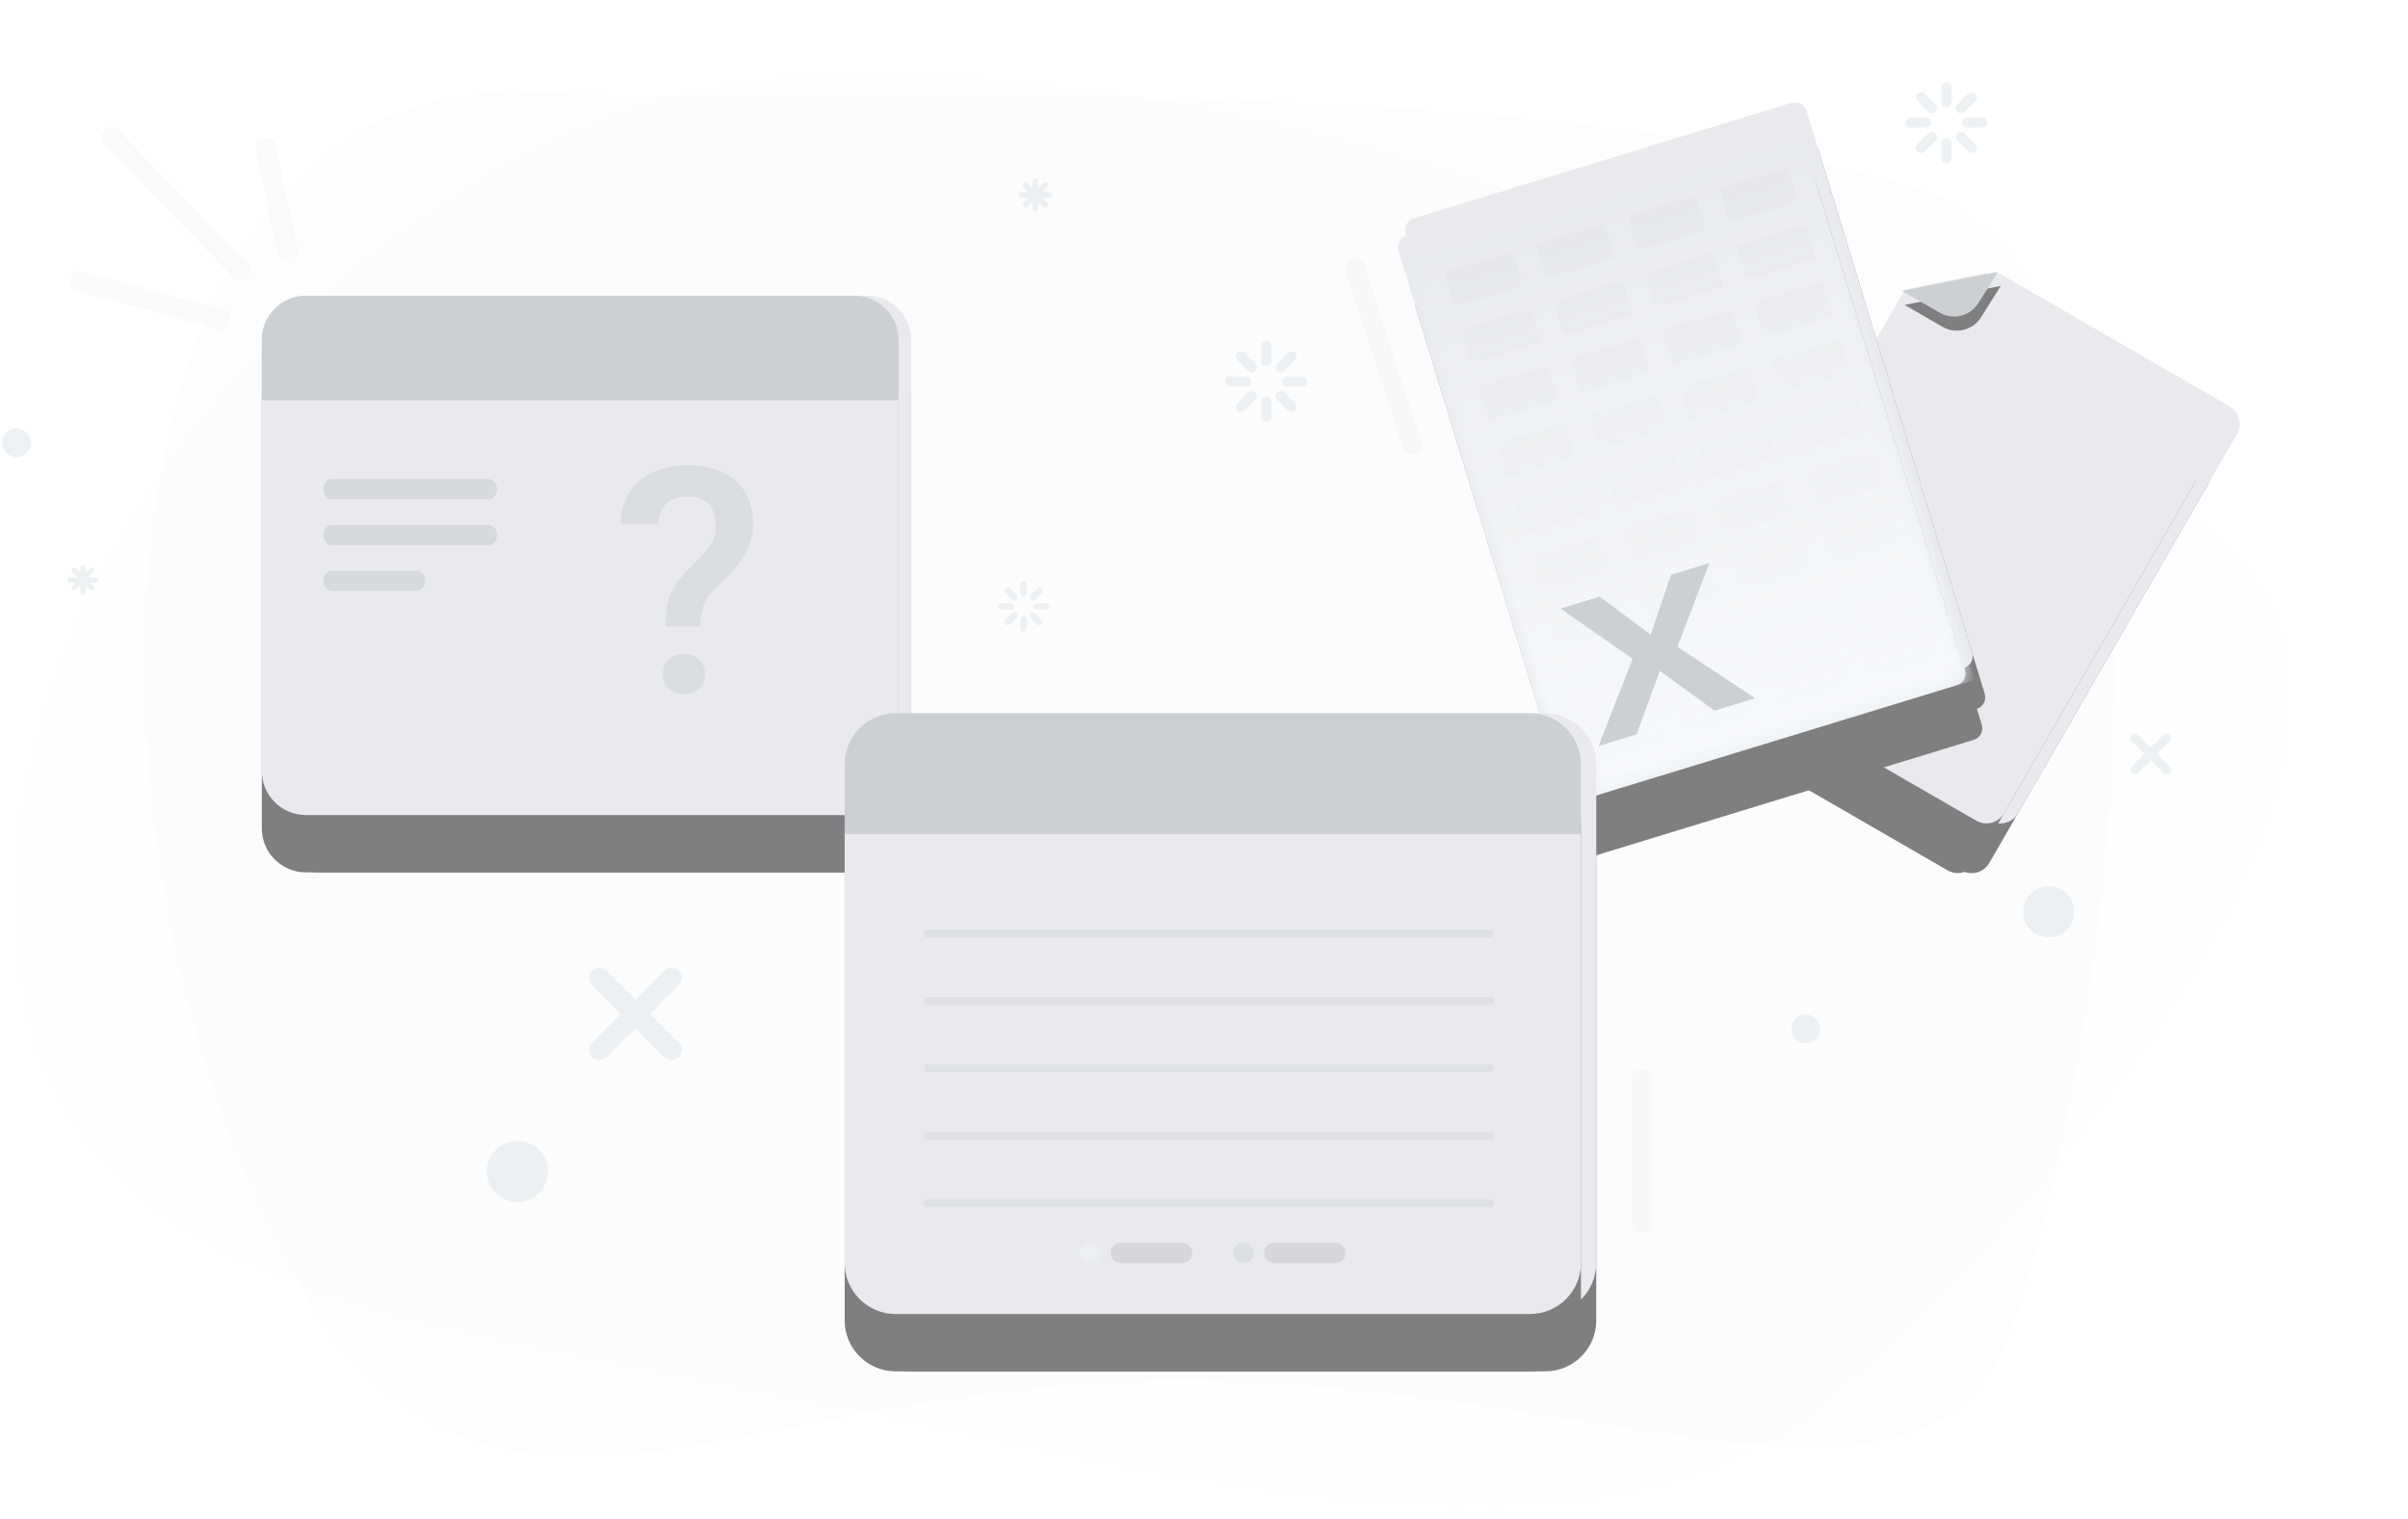 <?xml version="1.0" encoding="UTF-8"?>
<svg width="168px" height="106px" viewBox="0 0 168 106" version="1.1" xmlns="http://www.w3.org/2000/svg" xmlns:xlink="http://www.w3.org/1999/xlink">
    <defs>
        <path d="M3.963,0 L42.217,0 C43.921,0 45.303,1.375 45.303,3.071 C45.303,4.998 45.303,6.406 45.303,7.293 C45.303,13.093 45.303,21.716 45.303,33.163 C45.303,34.858 43.921,36.233 42.217,36.233 L3.963,36.233 C2.259,36.233 0.878,34.858 0.878,33.163 C0.878,21.614 0.878,12.99 0.878,7.293 C0.878,6.303 0.878,4.896 0.878,3.071 C0.878,1.375 2.259,0 3.963,0 Z" id="path-1"></path>
        <filter x="-34.9%" y="-31.7%" width="169.8%" height="185.6%" filterUnits="objectBoundingBox" id="filter-2">
            <feOffset dx="0" dy="4" in="SourceAlpha" result="shadowOffsetOuter1"></feOffset>
            <feGaussianBlur stdDeviation="4.5" in="shadowOffsetOuter1" result="shadowBlurOuter1"></feGaussianBlur>
            <feColorMatrix values="0 0 0 0 0   0 0 0 0 0   0 0 0 0 0  0 0 0 0.25 0" type="matrix" in="shadowBlurOuter1"></feColorMatrix>
        </filter>
        <path d="M3.085,0 L41.34,0 C43.044,0 44.425,1.375 44.425,3.071 C44.425,4.998 44.425,6.406 44.425,7.293 C44.425,13.093 44.425,21.716 44.425,33.163 C44.425,34.858 43.044,36.233 41.34,36.233 L3.085,36.233 C1.381,36.233 0,34.858 0,33.163 C0,21.614 0,12.99 0,7.293 C0,6.303 0,4.896 0,3.071 C0,1.375 1.381,0 3.085,0 Z" id="path-3"></path>
        <filter x="-34.9%" y="-31.7%" width="169.8%" height="185.6%" filterUnits="objectBoundingBox" id="filter-4">
            <feOffset dx="0" dy="4" in="SourceAlpha" result="shadowOffsetOuter1"></feOffset>
            <feGaussianBlur stdDeviation="4.5" in="shadowOffsetOuter1" result="shadowBlurOuter1"></feGaussianBlur>
            <feColorMatrix values="0 0 0 0 0   0 0 0 0 0   0 0 0 0 0  0 0 0 0.25 0" type="matrix" in="shadowBlurOuter1"></feColorMatrix>
        </filter>
        <path d="M5.31,0.316 L23.856,0.316 C24.644,0.316 25.283,0.952 25.283,1.737 L25.283,32.287 C25.283,33.071 24.644,33.708 23.856,33.708 L2.454,33.708 C1.666,33.708 1.027,33.071 1.027,32.287 L1.027,4.102 L5.31,0.316 Z" id="path-5"></path>
        <filter x="-63.9%" y="-34.4%" width="227.8%" height="192.8%" filterUnits="objectBoundingBox" id="filter-6">
            <feOffset dx="0" dy="4" in="SourceAlpha" result="shadowOffsetOuter1"></feOffset>
            <feGaussianBlur stdDeviation="4.5" in="shadowOffsetOuter1" result="shadowBlurOuter1"></feGaussianBlur>
            <feColorMatrix values="0 0 0 0 0   0 0 0 0 0   0 0 0 0 0  0 0 0 0.25 0" type="matrix" in="shadowBlurOuter1"></feColorMatrix>
        </filter>
        <path d="M4.468,0.795 L23.014,0.795 C23.802,0.795 24.441,1.432 24.441,2.216 L24.441,32.766 C24.441,33.551 23.802,34.187 23.014,34.187 L1.611,34.187 C0.823,34.187 0.184,33.551 0.184,32.766 L0.184,4.581 L4.468,0.795 Z" id="path-7"></path>
        <filter x="-63.9%" y="-34.4%" width="227.8%" height="192.8%" filterUnits="objectBoundingBox" id="filter-8">
            <feOffset dx="0" dy="4" in="SourceAlpha" result="shadowOffsetOuter1"></feOffset>
            <feGaussianBlur stdDeviation="4.5" in="shadowOffsetOuter1" result="shadowBlurOuter1"></feGaussianBlur>
            <feColorMatrix values="0 0 0 0 0   0 0 0 0 0   0 0 0 0 0  0 0 0 0.25 0" type="matrix" in="shadowBlurOuter1"></feColorMatrix>
        </filter>
        <path d="M4.803,3.369 L7.106,5.371 L7.106,5.371 L0.267,5.394 L2.032,3.511 C2.767,2.726 3.992,2.664 4.803,3.369 Z" id="path-9"></path>
        <filter x="-29.2%" y="-67.7%" width="158.5%" height="198.1%" filterUnits="objectBoundingBox" id="filter-10">
            <feOffset dx="0" dy="-1" in="SourceAlpha" result="shadowOffsetOuter1"></feOffset>
            <feGaussianBlur stdDeviation="0.5" in="shadowOffsetOuter1" result="shadowBlurOuter1"></feGaussianBlur>
            <feColorMatrix values="0 0 0 0 0   0 0 0 0 0   0 0 0 0 0  0 0 0 0.17 0" type="matrix" in="shadowBlurOuter1"></feColorMatrix>
        </filter>
        <path d="M2.334,0.465 L29.913,0.465 C30.374,0.465 30.748,0.841 30.748,1.306 L30.748,40.83 C30.748,41.295 30.374,41.671 29.913,41.671 L2.334,41.671 C1.872,41.671 1.498,41.295 1.498,40.83 L1.498,1.306 C1.498,0.841 1.872,0.465 2.334,0.465 Z" id="path-11"></path>
        <filter x="-25.6%" y="-10.9%" width="151.3%" height="136.4%" filterUnits="objectBoundingBox" id="filter-12">
            <feOffset dx="0" dy="3" in="SourceAlpha" result="shadowOffsetOuter1"></feOffset>
            <feGaussianBlur stdDeviation="2" in="shadowOffsetOuter1" result="shadowBlurOuter1"></feGaussianBlur>
            <feColorMatrix values="0 0 0 0 0   0 0 0 0 0   0 0 0 0 0  0 0 0 0.25 0" type="matrix" in="shadowBlurOuter1"></feColorMatrix>
        </filter>
        <path d="M1.505,1.476 L29.083,1.476 C29.545,1.476 29.919,1.853 29.919,2.317 L29.919,41.842 C29.919,42.306 29.545,42.683 29.083,42.683 L1.505,42.683 C1.043,42.683 0.669,42.306 0.669,41.842 L0.669,2.317 C0.669,1.853 1.043,1.476 1.505,1.476 Z" id="path-13"></path>
        <filter x="-53.0%" y="-27.9%" width="206.0%" height="175.2%" filterUnits="objectBoundingBox" id="filter-15">
            <feOffset dx="0" dy="4" in="SourceAlpha" result="shadowOffsetOuter1"></feOffset>
            <feGaussianBlur stdDeviation="4.5" in="shadowOffsetOuter1" result="shadowBlurOuter1"></feGaussianBlur>
            <feColorMatrix values="0 0 0 0 0   0 0 0 0 0   0 0 0 0 0  0 0 0 0.25 0" type="matrix" in="shadowBlurOuter1"></feColorMatrix>
        </filter>
        <linearGradient x1="50%" y1="1%" x2="50%" y2="99.324%" id="linearGradient-16">
            <stop stop-color="#FFFFFF" stop-opacity="0" offset="0%"></stop>
            <stop stop-color="#F1F2F5" offset="100%"></stop>
        </linearGradient>
        <path d="M4.637,0 L48.869,0 C50.84,0 52.437,1.59 52.437,3.552 C52.437,5.782 52.437,7.41 52.437,8.437 C52.437,15.146 52.437,25.122 52.437,38.364 C52.437,40.326 50.84,41.917 48.869,41.917 L4.637,41.917 C2.667,41.917 1.07,40.326 1.07,38.364 C1.07,25.004 1.07,15.028 1.07,8.437 C1.07,7.292 1.07,5.664 1.07,3.552 C1.07,1.59 2.667,0 4.637,0 Z" id="path-17"></path>
        <filter x="-30.2%" y="-27.4%" width="160.4%" height="174.0%" filterUnits="objectBoundingBox" id="filter-18">
            <feOffset dx="0" dy="4" in="SourceAlpha" result="shadowOffsetOuter1"></feOffset>
            <feGaussianBlur stdDeviation="4.5" in="shadowOffsetOuter1" result="shadowBlurOuter1"></feGaussianBlur>
            <feColorMatrix values="0 0 0 0 0   0 0 0 0 0   0 0 0 0 0  0 0 0 0.25 0" type="matrix" in="shadowBlurOuter1"></feColorMatrix>
        </filter>
        <path d="M3.567,0 L47.799,0 C49.769,0 51.366,1.59 51.366,3.552 C51.366,5.782 51.366,7.41 51.366,8.437 C51.366,15.146 51.366,25.122 51.366,38.364 C51.366,40.326 49.769,41.917 47.799,41.917 L3.567,41.917 C1.597,41.917 0,40.326 0,38.364 C0,25.004 0,15.028 0,8.437 C0,7.292 0,5.664 0,3.552 C0,1.59 1.597,0 3.567,0 Z" id="path-19"></path>
        <filter x="-30.2%" y="-27.4%" width="160.4%" height="174.0%" filterUnits="objectBoundingBox" id="filter-20">
            <feOffset dx="0" dy="4" in="SourceAlpha" result="shadowOffsetOuter1"></feOffset>
            <feGaussianBlur stdDeviation="4.5" in="shadowOffsetOuter1" result="shadowBlurOuter1"></feGaussianBlur>
            <feColorMatrix values="0 0 0 0 0   0 0 0 0 0   0 0 0 0 0  0 0 0 0.25 0" type="matrix" in="shadowBlurOuter1"></feColorMatrix>
        </filter>
    </defs>
    <g id="In-App-generic-empty-states" stroke="none" stroke-width="1" fill="none" fill-rule="evenodd" opacity="0.5">
        <g id="Generic-Empty-State_No-data" transform="translate(-773, -345)">
            <g id="Dark" transform="translate(683, 0)">
                <g id="No-data_S" transform="translate(90, 312)">
                    <g id="No-data-dark-_S-drawing/Dark" transform="translate(0, 38)">
                        <path d="M36.526,1.434 C68.508,2.459 102.121,-0.275 132.688,7.764 C156.423,14.007 146,72.603 140.196,88.119 C134.391,103.635 111.63,91.346 82.339,91.346 C53.047,91.346 36.526,105.14 23.03,88.119 C3.503,58.646 4.544,0.409 36.526,1.434 Z" id="Rectangle" fill="#CCCED3" opacity="0.08"></path>
                        <path d="M52.798,0.503 C78.05,-2.914 124.517,11.52 152.764,30.598 C174.699,45.411 139.711,82.351 127.145,92.935 C114.579,103.52 94.379,101.278 62.233,94.005 C30.087,86.732 8.976,86.956 2.197,67.303 C-5.565,34.827 27.545,3.919 52.798,0.503 Z" id="Rectangle-Copy" fill="#F1F2F5" opacity="0.22"></path>
                        <g id="Doughnut" transform="translate(18.266, 15.63)">
                            <g id="base">
                                <g id="Path">
                                    <use fill="black" fill-opacity="1" filter="url(#filter-2)" xlink:href="#path-1"></use>
                                    <use fill="#D5D6DA" fill-rule="evenodd" xlink:href="#path-1"></use>
                                </g>
                                <g id="Path">
                                    <use fill="black" fill-opacity="1" filter="url(#filter-4)" xlink:href="#path-3"></use>
                                    <use fill="#D5D6DA" fill-rule="evenodd" xlink:href="#path-3"></use>
                                </g>
                                <path d="M3.085,-4.36358956e-15 L41.34,-4.36358956e-15 C43.044,-4.36358956e-15 44.425,1.375 44.425,3.071 L44.425,7.293 L0,7.293 L0,3.071 C0,1.375 1.381,-4.36358956e-15 3.085,-4.36358956e-15 Z" id="Path-Copy" fill="#9EA0A5"></path>
                            </g>
                            <g id="Group-3" opacity="0.815" transform="translate(25.043, 11.826)" fill="#B1B3B7" fill-rule="nonzero">
                                <path d="M5.553,11.256 C5.567,10.224 5.81,9.44 6.283,8.903 L6.283,8.903 L7.604,7.604 C8.692,6.473 9.236,5.323 9.236,4.156 C9.236,2.846 8.834,1.826 8.028,1.095 C7.223,0.365 6.1,0 4.661,0 C3.265,0 2.143,0.369 1.294,1.106 C0.446,1.844 0.014,2.846 0,4.113 L0,4.113 L2.61,4.113 C2.61,3.519 2.798,3.048 3.174,2.701 C3.55,2.354 4.045,2.18 4.661,2.18 C5.306,2.18 5.794,2.357 6.127,2.712 C6.46,3.066 6.627,3.58 6.627,4.253 C6.627,4.761 6.483,5.234 6.197,5.671 C6.011,5.957 5.569,6.439 4.871,7.115 C4.172,7.792 3.705,8.413 3.469,8.979 C3.233,9.544 3.115,10.303 3.115,11.256 L3.115,11.256 L5.553,11.256 Z M4.403,15.981 C4.876,15.981 5.241,15.849 5.499,15.584 C5.757,15.319 5.886,14.989 5.886,14.596 C5.886,14.188 5.753,13.849 5.488,13.581 C5.223,13.312 4.862,13.178 4.403,13.178 C3.952,13.178 3.594,13.309 3.329,13.57 C3.064,13.831 2.932,14.173 2.932,14.596 C2.932,14.989 3.059,15.319 3.313,15.584 C3.567,15.849 3.931,15.981 4.403,15.981 Z" id="?"></path>
                            </g>
                            <path d="M4.887,15.985 L15.802,15.985 C16.137,15.985 16.409,16.303 16.409,16.696 C16.409,17.088 16.137,17.406 15.802,17.406 L4.887,17.406 C4.552,17.406 4.281,17.088 4.281,16.696 C4.281,16.303 4.552,15.985 4.887,15.985 Z" id="Rectangle" fill="#9EA0A5" opacity="0.648"></path>
                            <path d="M4.887,12.788 L15.802,12.788 C16.137,12.788 16.409,13.106 16.409,13.499 C16.409,13.891 16.137,14.209 15.802,14.209 L4.887,14.209 C4.552,14.209 4.281,13.891 4.281,13.499 C4.281,13.106 4.552,12.788 4.887,12.788 Z" id="Rectangle-Copy-3" fill="#9EA0A5" opacity="0.648"></path>
                            <path d="M4.929,19.182 L10.766,19.182 C11.124,19.182 11.415,19.5 11.415,19.893 C11.415,20.285 11.124,20.603 10.766,20.603 L4.929,20.603 C4.571,20.603 4.281,20.285 4.281,19.893 C4.281,19.5 4.571,19.182 4.929,19.182 Z" id="Rectangle-Copy-2" fill="#9EA0A5" opacity="0.648"></path>
                        </g>
                        <g id="Decorations" opacity="0.6" transform="translate(0.43, 0.71)" fill="#CCCED3">
                            <path d="M70.986,37.254 C71.095,37.254 71.186,37.333 71.205,37.437 L71.209,37.476 L71.209,38.142 C71.209,38.265 71.109,38.364 70.986,38.364 C70.876,38.364 70.785,38.286 70.766,38.182 L70.763,38.142 L70.763,37.476 C70.763,37.354 70.862,37.254 70.986,37.254 Z M71.743,37.034 L71.774,37.059 L72.247,37.53 C72.334,37.617 72.334,37.758 72.247,37.844 C72.169,37.921 72.049,37.93 71.962,37.87 L71.931,37.844 L71.458,37.373 C71.371,37.287 71.371,37.146 71.458,37.059 C71.526,36.992 71.627,36.977 71.709,37.014 L71.743,37.034 Z M70.513,37.059 C70.59,37.136 70.599,37.256 70.538,37.343 L70.513,37.373 L70.04,37.844 C69.953,37.931 69.811,37.931 69.724,37.844 C69.647,37.767 69.638,37.648 69.699,37.561 L69.724,37.53 L70.197,37.059 C70.284,36.973 70.426,36.973 70.513,37.059 Z M72.546,36.366 C72.669,36.366 72.769,36.466 72.769,36.588 C72.769,36.697 72.69,36.788 72.586,36.807 L72.546,36.81 L71.877,36.81 C71.754,36.81 71.654,36.711 71.654,36.588 C71.654,36.479 71.733,36.389 71.837,36.37 L71.877,36.366 L72.546,36.366 Z M70.094,36.366 C70.217,36.366 70.317,36.466 70.317,36.588 C70.317,36.697 70.238,36.788 70.134,36.807 L70.094,36.81 L69.425,36.81 C69.302,36.81 69.202,36.711 69.202,36.588 C69.202,36.479 69.281,36.389 69.385,36.37 L69.425,36.366 L70.094,36.366 Z M70.009,35.307 L70.04,35.332 L70.513,35.803 C70.6,35.89 70.6,36.031 70.513,36.117 C70.435,36.194 70.315,36.203 70.228,36.143 L70.197,36.117 L69.724,35.646 C69.637,35.56 69.637,35.419 69.724,35.332 C69.792,35.265 69.893,35.25 69.975,35.287 L70.009,35.307 Z M72.247,35.332 C72.324,35.409 72.333,35.529 72.273,35.616 L72.247,35.646 L71.774,36.117 C71.687,36.204 71.546,36.204 71.458,36.117 C71.381,36.04 71.373,35.921 71.433,35.834 L71.458,35.803 L71.931,35.332 C72.018,35.246 72.16,35.246 72.247,35.332 Z M70.986,34.812 C71.095,34.812 71.186,34.891 71.205,34.994 L71.209,35.034 L71.209,35.7 C71.209,35.823 71.109,35.922 70.986,35.922 C70.876,35.922 70.785,35.844 70.766,35.74 L70.763,35.7 L70.763,35.034 C70.763,34.912 70.862,34.812 70.986,34.812 Z" id="Combined-Shape-Copy-5" fill-rule="nonzero"></path>
                            <ellipse id="Oval" cx="142.506" cy="57.902" rx="1.784" ry="1.776"></ellipse>
                            <ellipse id="Oval-Copy-2" cx="85.967" cy="52.53" rx="1.07" ry="1.066"></ellipse>
                            <path d="M95.923,12.075 L96.305,12.075 C96.581,12.074 96.805,12.298 96.805,12.574 C96.805,12.574 96.805,12.575 96.805,12.575 L96.789,25.79 C96.789,26.066 96.565,26.289 96.29,26.289 L95.908,26.29 C95.632,26.29 95.408,26.067 95.407,25.79 C95.407,25.79 95.407,25.79 95.407,25.789 L95.424,12.574 C95.424,12.299 95.647,12.075 95.923,12.075 Z" id="Rectangle-Copy-6" opacity="0.339" transform="translate(96.106, 19.182) scale(-1, 1) rotate(18) translate(-96.106, -19.182) "></path>
                            <rect id="Rectangle-Copy-5" opacity="0.339" x="113.434" y="68.914" width="1.427" height="11.367" rx="0.5"></rect>
                            <ellipse id="Oval-Copy-3" cx="0.713" cy="25.178" rx="1" ry="1"></ellipse>
                            <ellipse id="Oval-Copy-4" cx="125.562" cy="66.072" rx="1" ry="1"></ellipse>
                            <ellipse id="Oval-Copy" cx="35.671" cy="76.019" rx="2.14" ry="2.131"></ellipse>
                            <g id="corner-llines" opacity="0.34" transform="translate(4.281, 2.842)">
                                <path d="M14.349,0.99 L14.776,0.99 C15.051,0.991 15.275,1.214 15.275,1.49 L15.282,9.017 C15.282,9.293 15.058,9.517 14.782,9.517 C14.782,9.517 14.781,9.517 14.781,9.517 L14.355,9.517 C14.079,9.517 13.855,9.293 13.855,9.018 L13.849,1.491 C13.848,1.214 14.072,0.99 14.348,0.99 C14.348,0.99 14.349,0.99 14.349,0.99 Z" id="Rectangle-Copy" transform="translate(14.565, 5.254) rotate(-12) translate(-14.565, -5.254) "></path>
                                <path d="M7.345,-1.436 L7.769,-1.435 C8.044,-1.434 8.268,-1.211 8.268,-0.936 L8.296,12.302 C8.296,12.578 8.073,12.802 7.797,12.803 C7.796,12.803 7.795,12.803 7.795,12.803 L7.371,12.802 C7.095,12.801 6.872,12.578 6.872,12.303 L6.844,-0.935 C6.844,-1.211 7.067,-1.435 7.343,-1.436 C7.344,-1.436 7.344,-1.436 7.345,-1.436 Z" id="Rectangle-Copy-2" transform="translate(7.57, 5.684) rotate(-44) translate(-7.57, -5.684) "></path>
                                <path d="M5.492,6.683 L5.913,6.684 C6.189,6.684 6.412,6.908 6.413,7.183 L6.423,17.595 C6.424,17.871 6.2,18.095 5.924,18.095 C5.924,18.095 5.923,18.095 5.923,18.095 L5.502,18.095 C5.226,18.095 5.002,17.871 5.002,17.595 L4.991,7.184 C4.991,6.908 5.215,6.684 5.491,6.683 C5.491,6.683 5.491,6.683 5.492,6.683 Z" id="Rectangle-Copy-4" transform="translate(5.707, 12.389) rotate(-75) translate(-5.707, -12.389) "></path>
                            </g>
                            <path d="M40.874,62.018 C41.131,61.761 41.536,61.742 41.816,61.958 L41.883,62.018 L43.9,64.026 L45.919,62.018 C46.197,61.74 46.649,61.74 46.928,62.018 C47.206,62.295 47.206,62.745 46.928,63.022 L44.91,65.031 L46.928,67.041 C47.185,67.297 47.205,67.7 46.987,67.979 L46.928,68.046 C46.67,68.302 46.266,68.322 45.986,68.105 L45.919,68.046 L43.9,66.037 L41.883,68.046 C41.604,68.323 41.153,68.323 40.874,68.046 C40.595,67.768 40.595,67.319 40.874,67.041 L42.891,65.031 L40.874,63.022 C40.617,62.766 40.597,62.363 40.815,62.084 L40.874,62.018 Z" id="Path"></path>
                            <path d="M150.961,45.561 C151.084,45.683 151.084,45.881 150.961,46.004 L150.071,46.89 L150.961,47.776 C151.069,47.883 151.082,48.048 151.001,48.17 L150.961,48.219 C150.854,48.326 150.688,48.339 150.566,48.259 L150.516,48.219 L149.626,47.333 L148.737,48.219 C148.614,48.341 148.415,48.341 148.292,48.219 C148.169,48.097 148.169,47.898 148.292,47.776 L149.182,46.89 L148.292,46.004 C148.184,45.897 148.171,45.732 148.251,45.61 L148.292,45.561 C148.399,45.454 148.565,45.44 148.687,45.521 L148.737,45.561 L149.626,46.447 L150.516,45.561 C150.639,45.438 150.838,45.438 150.961,45.561 Z" id="Path"></path>
                            <path d="M71.803,6.706 C71.911,6.706 71.999,6.793 71.999,6.901 L71.999,7.403 L72.356,7.048 C72.433,6.972 72.557,6.972 72.633,7.048 C72.71,7.124 72.71,7.248 72.633,7.324 L72.275,7.68 L72.781,7.68 C72.871,7.68 72.947,7.741 72.97,7.823 L72.977,7.875 C72.977,7.967 72.913,8.045 72.826,8.065 L72.781,8.07 L72.275,8.07 L72.633,8.426 C72.697,8.49 72.708,8.586 72.665,8.66 L72.633,8.702 C72.57,8.765 72.473,8.776 72.398,8.733 L72.356,8.702 L71.999,8.345 L71.999,8.849 C71.999,8.957 71.911,9.044 71.803,9.044 C71.695,9.044 71.607,8.957 71.607,8.849 L71.607,8.345 L71.249,8.702 C71.173,8.778 71.049,8.778 70.973,8.702 C70.896,8.626 70.896,8.502 70.973,8.426 L71.329,8.07 L70.825,8.07 C70.734,8.07 70.659,8.009 70.636,7.927 L70.629,7.875 C70.629,7.783 70.693,7.705 70.78,7.685 L70.825,7.68 L71.33,7.68 L70.973,7.324 C70.909,7.26 70.898,7.164 70.941,7.09 L70.973,7.048 C71.036,6.985 71.133,6.974 71.208,7.016 L71.249,7.048 L71.607,7.404 L71.607,6.901 C71.607,6.793 71.695,6.706 71.803,6.706 Z" id="Path"></path>
                            <path d="M5.351,33.703 C5.449,33.703 5.529,33.782 5.529,33.881 L5.529,34.264 L5.851,33.943 C5.92,33.875 6.032,33.875 6.101,33.943 C6.171,34.012 6.171,34.124 6.101,34.193 L5.701,34.591 L6.242,34.591 C6.331,34.591 6.405,34.655 6.418,34.74 L6.421,34.769 C6.421,34.858 6.355,34.932 6.269,34.944 L6.242,34.946 L5.857,34.946 L6.101,35.189 C6.164,35.251 6.17,35.348 6.12,35.417 L6.101,35.439 C6.039,35.501 5.942,35.507 5.873,35.457 L5.851,35.439 L5.529,35.118 L5.529,35.657 C5.529,35.755 5.449,35.834 5.351,35.834 C5.252,35.834 5.172,35.755 5.172,35.657 L5.172,35.118 L4.85,35.439 C4.781,35.507 4.669,35.507 4.6,35.439 C4.531,35.37 4.531,35.258 4.6,35.189 L4.844,34.946 L4.459,34.946 C4.37,34.946 4.297,34.882 4.283,34.797 L4.281,34.769 C4.281,34.679 4.347,34.606 4.433,34.593 L4.459,34.591 L5,34.591 L4.6,34.193 C4.538,34.131 4.531,34.034 4.581,33.965 L4.6,33.943 C4.662,33.881 4.759,33.875 4.828,33.925 L4.85,33.943 L5.172,34.264 L5.172,33.881 C5.172,33.782 5.252,33.703 5.351,33.703 Z" id="Path"></path>
                            <path d="M87.911,21.98 C88.086,21.98 88.232,22.106 88.262,22.272 L88.268,22.336 L88.268,23.401 C88.268,23.598 88.108,23.757 87.911,23.757 C87.736,23.757 87.59,23.631 87.56,23.465 L87.554,23.401 L87.554,22.336 C87.554,22.14 87.714,21.98 87.911,21.98 Z M89.123,21.627 L89.172,21.668 L89.929,22.422 C90.068,22.561 90.068,22.786 89.929,22.924 C89.805,23.048 89.613,23.061 89.474,22.965 L89.424,22.924 L88.668,22.171 C88.528,22.032 88.528,21.807 88.668,21.668 C88.776,21.56 88.937,21.536 89.068,21.596 L89.123,21.627 Z M87.154,21.668 C87.278,21.792 87.292,21.983 87.196,22.122 L87.154,22.171 L86.398,22.924 C86.258,23.063 86.032,23.063 85.893,22.924 C85.769,22.801 85.755,22.61 85.852,22.471 L85.893,22.422 L86.65,21.668 C86.789,21.53 87.015,21.53 87.154,21.668 Z M90.408,20.56 C90.605,20.56 90.765,20.719 90.765,20.915 C90.765,21.089 90.638,21.234 90.472,21.264 L90.408,21.27 L89.338,21.27 C89.141,21.27 88.981,21.111 88.981,20.915 C88.981,20.74 89.107,20.595 89.274,20.565 L89.338,20.56 L90.408,20.56 Z M86.484,20.56 C86.681,20.56 86.841,20.719 86.841,20.915 C86.841,21.089 86.715,21.234 86.548,21.264 L86.484,21.27 L85.414,21.27 C85.217,21.27 85.057,21.111 85.057,20.915 C85.057,20.74 85.183,20.595 85.35,20.565 L85.414,20.56 L86.484,20.56 Z M86.348,18.864 L86.398,18.905 L87.154,19.659 C87.294,19.798 87.294,20.023 87.154,20.161 C87.03,20.285 86.838,20.298 86.699,20.202 L86.65,20.161 L85.893,19.408 C85.754,19.269 85.754,19.044 85.893,18.905 C86.001,18.797 86.162,18.773 86.294,18.833 L86.348,18.864 Z M89.929,18.905 C90.053,19.029 90.066,19.22 89.97,19.359 L89.929,19.408 L89.172,20.161 C89.033,20.3 88.807,20.3 88.668,20.161 C88.544,20.038 88.53,19.847 88.626,19.708 L88.668,19.659 L89.424,18.905 C89.564,18.767 89.789,18.767 89.929,18.905 Z M87.911,18.073 C88.086,18.073 88.232,18.199 88.262,18.364 L88.268,18.428 L88.268,19.494 C88.268,19.69 88.108,19.849 87.911,19.849 C87.736,19.849 87.59,19.723 87.56,19.558 L87.554,19.494 L87.554,18.428 C87.554,18.232 87.714,18.073 87.911,18.073 Z" id="Combined-Shape" fill-rule="nonzero"></path>
                            <path d="M135.367,3.907 C135.542,3.907 135.688,4.033 135.718,4.199 L135.724,4.263 L135.724,5.328 C135.724,5.525 135.564,5.684 135.367,5.684 C135.192,5.684 135.046,5.558 135.016,5.392 L135.01,5.328 L135.01,4.263 C135.01,4.067 135.17,3.907 135.367,3.907 Z M136.579,3.554 L136.628,3.595 L137.385,4.349 C137.524,4.488 137.524,4.713 137.385,4.851 C137.261,4.975 137.069,4.988 136.93,4.892 L136.88,4.851 L136.124,4.098 C135.984,3.959 135.984,3.734 136.124,3.595 C136.232,3.487 136.393,3.463 136.524,3.523 L136.579,3.554 Z M134.61,3.595 C134.734,3.719 134.748,3.91 134.651,4.049 L134.61,4.098 L133.854,4.851 C133.714,4.99 133.488,4.99 133.349,4.851 C133.225,4.728 133.211,4.537 133.308,4.398 L133.349,4.349 L134.106,3.595 C134.245,3.457 134.471,3.457 134.61,3.595 Z M137.864,2.487 C138.061,2.487 138.221,2.646 138.221,2.842 C138.221,3.016 138.094,3.161 137.928,3.191 L137.864,3.197 L136.794,3.197 C136.597,3.197 136.437,3.038 136.437,2.842 C136.437,2.667 136.563,2.522 136.73,2.492 L136.794,2.487 L137.864,2.487 Z M133.94,2.487 C134.137,2.487 134.297,2.646 134.297,2.842 C134.297,3.016 134.171,3.161 134.004,3.191 L133.94,3.197 L132.87,3.197 C132.673,3.197 132.513,3.038 132.513,2.842 C132.513,2.667 132.639,2.522 132.806,2.492 L132.87,2.487 L133.94,2.487 Z M133.804,0.791 L133.854,0.832 L134.61,1.586 C134.75,1.725 134.75,1.95 134.61,2.088 C134.486,2.212 134.294,2.225 134.155,2.129 L134.106,2.088 L133.349,1.335 C133.21,1.196 133.21,0.971 133.349,0.832 C133.457,0.724 133.618,0.7 133.75,0.76 L133.804,0.791 Z M137.385,0.832 C137.509,0.956 137.522,1.147 137.426,1.286 L137.385,1.335 L136.628,2.088 C136.489,2.227 136.263,2.227 136.124,2.088 C136,1.965 135.986,1.774 136.082,1.635 L136.124,1.586 L136.88,0.832 C137.02,0.694 137.245,0.694 137.385,0.832 Z M135.367,6.15234043e-15 C135.542,6.15234043e-15 135.688,0.126 135.718,0.291 L135.724,0.355 L135.724,1.421 C135.724,1.617 135.564,1.776 135.367,1.776 C135.192,1.776 135.046,1.65 135.016,1.485 L135.01,1.421 L135.01,0.355 C135.01,0.159 135.17,6.15234043e-15 135.367,6.15234043e-15 Z" id="Combined-Shape-Copy-5" fill-rule="nonzero"></path>
                        </g>
                        <g id="DOC-Copy-2" transform="translate(137.485, 32.635) rotate(30) translate(-137.485, -32.635) translate(124.616, 15.244)">
                            <g id="Rectangle">
                                <use fill="black" fill-opacity="1" filter="url(#filter-6)" xlink:href="#path-5"></use>
                                <use fill="#D5D6DA" fill-rule="evenodd" xlink:href="#path-5"></use>
                            </g>
                            <g id="Rectangle">
                                <use fill="black" fill-opacity="1" filter="url(#filter-8)" xlink:href="#path-7"></use>
                                <use fill="#D5D6DA" fill-rule="evenodd" xlink:href="#path-7"></use>
                            </g>
                            <g id="Triangle" transform="translate(3.687, 3.75) rotate(139) translate(-3.687, -3.75) ">
                                <use fill="black" fill-opacity="1" filter="url(#filter-10)" xlink:href="#path-9"></use>
                                <use fill="#9EA0A5" fill-rule="evenodd" xlink:href="#path-9"></use>
                            </g>
                        </g>
                        <g id="Excel" transform="translate(117.523, 26.521) rotate(-17) translate(-117.523, -26.521) translate(101.871, 4.956)">
                            <g id="Rectangle">
                                <use fill="black" fill-opacity="1" filter="url(#filter-12)" xlink:href="#path-11"></use>
                                <use fill="#D5D6DA" fill-rule="evenodd" xlink:href="#path-11"></use>
                            </g>
                            <mask id="mask-14" fill="white">
                                <use xlink:href="#path-13"></use>
                            </mask>
                            <g id="Rectangle">
                                <use fill="black" fill-opacity="1" filter="url(#filter-15)" xlink:href="#path-13"></use>
                                <use fill="#D5D6DA" fill-rule="evenodd" xlink:href="#path-13"></use>
                            </g>
                            <g id="Table" mask="url(#mask-14)">
                                <g transform="translate(-0.273, 2.202)">
                                    <path d="M17.342,2.494 L21.521,2.494 C21.752,2.494 21.939,2.68 21.939,2.91 L21.939,4.573 C21.939,4.802 21.752,4.988 21.521,4.988 L17.342,4.988 C17.112,4.988 16.924,4.802 16.924,4.573 L16.924,2.91 C16.924,2.68 17.112,2.494 17.342,2.494 Z" id="Rectangle" fill-opacity="0.786" fill="#9EA0A5" opacity="0.177"></path>
                                    <path d="M3.971,2.494 L8.149,2.494 C8.38,2.494 8.567,2.68 8.567,2.91 L8.567,4.573 C8.567,4.802 8.38,4.988 8.149,4.988 L3.971,4.988 C3.74,4.988 3.553,4.802 3.553,4.573 L3.553,2.91 C3.553,2.68 3.74,2.494 3.971,2.494 Z" id="Rectangle-Copy-8" fill-opacity="0.786" fill="#9EA0A5" opacity="0.177"></path>
                                    <path d="M24.028,2.494 L28.207,2.494 C28.437,2.494 28.625,2.68 28.625,2.91 L28.625,4.573 C28.625,4.802 28.437,4.988 28.207,4.988 L24.028,4.988 C23.797,4.988 23.61,4.802 23.61,4.573 L23.61,2.91 C23.61,2.68 23.797,2.494 24.028,2.494 Z" id="Rectangle-Copy-7" fill-opacity="0.786" fill="#9EA0A5" opacity="0.177"></path>
                                    <path d="M10.657,2.494 L14.835,2.494 C15.066,2.494 15.253,2.68 15.253,2.91 L15.253,4.573 C15.253,4.802 15.066,4.988 14.835,4.988 L10.657,4.988 C10.426,4.988 10.239,4.802 10.239,4.573 L10.239,2.91 C10.239,2.68 10.426,2.494 10.657,2.494 Z" id="Rectangle-Copy-9" fill-opacity="0.786" fill="#9EA0A5" opacity="0.177"></path>
                                    <path d="M17.342,6.651 L21.521,6.651 C21.752,6.651 21.939,6.837 21.939,7.067 L21.939,8.73 C21.939,8.959 21.752,9.145 21.521,9.145 L17.342,9.145 C17.112,9.145 16.924,8.959 16.924,8.73 L16.924,7.067 C16.924,6.837 17.112,6.651 17.342,6.651 Z" id="Rectangle" fill-opacity="0.786" fill="#9EA0A5" opacity="0.177"></path>
                                    <path d="M3.971,6.651 L8.149,6.651 C8.38,6.651 8.567,6.837 8.567,7.067 L8.567,8.73 C8.567,8.959 8.38,9.145 8.149,9.145 L3.971,9.145 C3.74,9.145 3.553,8.959 3.553,8.73 L3.553,7.067 C3.553,6.837 3.74,6.651 3.971,6.651 Z" id="Rectangle-Copy-8" fill-opacity="0.786" fill="#9EA0A5" opacity="0.177"></path>
                                    <path d="M24.028,6.651 L28.207,6.651 C28.437,6.651 28.625,6.837 28.625,7.067 L28.625,8.73 C28.625,8.959 28.437,9.145 28.207,9.145 L24.028,9.145 C23.797,9.145 23.61,8.959 23.61,8.73 L23.61,7.067 C23.61,6.837 23.797,6.651 24.028,6.651 Z" id="Rectangle-Copy-7" fill-opacity="0.786" fill="#9EA0A5" opacity="0.177"></path>
                                    <path d="M10.657,6.651 L14.835,6.651 C15.066,6.651 15.253,6.837 15.253,7.067 L15.253,8.73 C15.253,8.959 15.066,9.145 14.835,9.145 L10.657,9.145 C10.426,9.145 10.239,8.959 10.239,8.73 L10.239,7.067 C10.239,6.837 10.426,6.651 10.657,6.651 Z" id="Rectangle-Copy-9" fill-opacity="0.786" fill="#9EA0A5" opacity="0.177"></path>
                                    <path d="M17.342,10.808 L21.521,10.808 C21.752,10.808 21.939,10.994 21.939,11.224 L21.939,12.886 C21.939,13.116 21.752,13.302 21.521,13.302 L17.342,13.302 C17.112,13.302 16.924,13.116 16.924,12.886 L16.924,11.224 C16.924,10.994 17.112,10.808 17.342,10.808 Z" id="Rectangle" fill-opacity="0.786" fill="#9EA0A5" opacity="0.177"></path>
                                    <path d="M3.971,10.808 L8.149,10.808 C8.38,10.808 8.567,10.994 8.567,11.224 L8.567,12.886 C8.567,13.116 8.38,13.302 8.149,13.302 L3.971,13.302 C3.74,13.302 3.553,13.116 3.553,12.886 L3.553,11.224 C3.553,10.994 3.74,10.808 3.971,10.808 Z" id="Rectangle-Copy-8" fill-opacity="0.786" fill="#9EA0A5" opacity="0.177"></path>
                                    <path d="M24.028,10.808 L28.207,10.808 C28.437,10.808 28.625,10.994 28.625,11.224 L28.625,12.886 C28.625,13.116 28.437,13.302 28.207,13.302 L24.028,13.302 C23.797,13.302 23.61,13.116 23.61,12.886 L23.61,11.224 C23.61,10.994 23.797,10.808 24.028,10.808 Z" id="Rectangle-Copy-7" fill-opacity="0.786" fill="#9EA0A5" opacity="0.177"></path>
                                    <path d="M10.657,10.808 L14.835,10.808 C15.066,10.808 15.253,10.994 15.253,11.224 L15.253,12.886 C15.253,13.116 15.066,13.302 14.835,13.302 L10.657,13.302 C10.426,13.302 10.239,13.116 10.239,12.886 L10.239,11.224 C10.239,10.994 10.426,10.808 10.657,10.808 Z" id="Rectangle-Copy-9" fill-opacity="0.786" fill="#9EA0A5" opacity="0.177"></path>
                                    <path d="M17.342,14.965 L21.521,14.965 C21.752,14.965 21.939,15.151 21.939,15.381 L21.939,17.043 C21.939,17.273 21.752,17.459 21.521,17.459 L17.342,17.459 C17.112,17.459 16.924,17.273 16.924,17.043 L16.924,15.381 C16.924,15.151 17.112,14.965 17.342,14.965 Z" id="Rectangle" fill-opacity="0.786" fill="#9EA0A5" opacity="0.177"></path>
                                    <path d="M3.971,14.965 L8.149,14.965 C8.38,14.965 8.567,15.151 8.567,15.381 L8.567,17.043 C8.567,17.273 8.38,17.459 8.149,17.459 L3.971,17.459 C3.74,17.459 3.553,17.273 3.553,17.043 L3.553,15.381 C3.553,15.151 3.74,14.965 3.971,14.965 Z" id="Rectangle-Copy-8" fill-opacity="0.786" fill="#9EA0A5" opacity="0.177"></path>
                                    <path d="M24.028,14.965 L28.207,14.965 C28.437,14.965 28.625,15.151 28.625,15.381 L28.625,17.043 C28.625,17.273 28.437,17.459 28.207,17.459 L24.028,17.459 C23.797,17.459 23.61,17.273 23.61,17.043 L23.61,15.381 C23.61,15.151 23.797,14.965 24.028,14.965 Z" id="Rectangle-Copy-7" fill-opacity="0.786" fill="#9EA0A5" opacity="0.177"></path>
                                    <path d="M10.657,14.965 L14.835,14.965 C15.066,14.965 15.253,15.151 15.253,15.381 L15.253,17.043 C15.253,17.273 15.066,17.459 14.835,17.459 L10.657,17.459 C10.426,17.459 10.239,17.273 10.239,17.043 L10.239,15.381 C10.239,15.151 10.426,14.965 10.657,14.965 Z" id="Rectangle-Copy-9" fill-opacity="0.786" fill="#9EA0A5" opacity="0.177"></path>
                                    <path d="M17.342,19.122 L21.521,19.122 C21.752,19.122 21.939,19.308 21.939,19.537 L21.939,21.2 C21.939,21.43 21.752,21.616 21.521,21.616 L17.342,21.616 C17.112,21.616 16.924,21.43 16.924,21.2 L16.924,19.537 C16.924,19.308 17.112,19.122 17.342,19.122 Z" id="Rectangle" fill-opacity="0.786" fill="#9EA0A5" opacity="0.177"></path>
                                    <path d="M3.971,19.122 L8.149,19.122 C8.38,19.122 8.567,19.308 8.567,19.537 L8.567,21.2 C8.567,21.43 8.38,21.616 8.149,21.616 L3.971,21.616 C3.74,21.616 3.553,21.43 3.553,21.2 L3.553,19.537 C3.553,19.308 3.74,19.122 3.971,19.122 Z" id="Rectangle-Copy-8" fill-opacity="0.786" fill="#9EA0A5" opacity="0.177"></path>
                                    <path d="M24.028,19.122 L28.207,19.122 C28.437,19.122 28.625,19.308 28.625,19.537 L28.625,21.2 C28.625,21.43 28.437,21.616 28.207,21.616 L24.028,21.616 C23.797,21.616 23.61,21.43 23.61,21.2 L23.61,19.537 C23.61,19.308 23.797,19.122 24.028,19.122 Z" id="Rectangle-Copy-7" fill-opacity="0.786" fill="#9EA0A5" opacity="0.177"></path>
                                    <path d="M10.657,19.122 L14.835,19.122 C15.066,19.122 15.253,19.308 15.253,19.537 L15.253,21.2 C15.253,21.43 15.066,21.616 14.835,21.616 L10.657,21.616 C10.426,21.616 10.239,21.43 10.239,21.2 L10.239,19.537 C10.239,19.308 10.426,19.122 10.657,19.122 Z" id="Rectangle-Copy-9" fill-opacity="0.786" fill="#9EA0A5" opacity="0.177"></path>
                                    <path d="M17.342,23.279 L21.521,23.279 C21.752,23.279 21.939,23.465 21.939,23.694 L21.939,25.357 C21.939,25.587 21.752,25.773 21.521,25.773 L17.342,25.773 C17.112,25.773 16.924,25.587 16.924,25.357 L16.924,23.694 C16.924,23.465 17.112,23.279 17.342,23.279 Z" id="Rectangle" fill-opacity="0.786" fill="#9EA0A5" opacity="0.177"></path>
                                    <path d="M3.971,23.279 L8.149,23.279 C8.38,23.279 8.567,23.465 8.567,23.694 L8.567,25.357 C8.567,25.587 8.38,25.773 8.149,25.773 L3.971,25.773 C3.74,25.773 3.553,25.587 3.553,25.357 L3.553,23.694 C3.553,23.465 3.74,23.279 3.971,23.279 Z" id="Rectangle-Copy-8" fill-opacity="0.786" fill="#9EA0A5" opacity="0.177"></path>
                                    <path d="M24.028,23.279 L28.207,23.279 C28.437,23.279 28.625,23.465 28.625,23.694 L28.625,25.357 C28.625,25.587 28.437,25.773 28.207,25.773 L24.028,25.773 C23.797,25.773 23.61,25.587 23.61,25.357 L23.61,23.694 C23.61,23.465 23.797,23.279 24.028,23.279 Z" id="Rectangle-Copy-7" fill-opacity="0.786" fill="#9EA0A5" opacity="0.177"></path>
                                    <path d="M10.657,23.279 L14.835,23.279 C15.066,23.279 15.253,23.465 15.253,23.694 L15.253,25.357 C15.253,25.587 15.066,25.773 14.835,25.773 L10.657,25.773 C10.426,25.773 10.239,25.587 10.239,25.357 L10.239,23.694 C10.239,23.465 10.426,23.279 10.657,23.279 Z" id="Rectangle-Copy-9" fill-opacity="0.786" fill="#9EA0A5" opacity="0.177"></path>
                                    <path d="M17.342,27.436 L21.521,27.436 C21.752,27.436 21.939,27.622 21.939,27.851 L21.939,29.514 C21.939,29.744 21.752,29.93 21.521,29.93 L17.342,29.93 C17.112,29.93 16.924,29.744 16.924,29.514 L16.924,27.851 C16.924,27.622 17.112,27.436 17.342,27.436 Z" id="Rectangle" fill-opacity="0.786" fill="#9EA0A5" opacity="0.177"></path>
                                    <path d="M3.971,27.436 L8.149,27.436 C8.38,27.436 8.567,27.622 8.567,27.851 L8.567,29.514 C8.567,29.744 8.38,29.93 8.149,29.93 L3.971,29.93 C3.74,29.93 3.553,29.744 3.553,29.514 L3.553,27.851 C3.553,27.622 3.74,27.436 3.971,27.436 Z" id="Rectangle-Copy-8" fill-opacity="0.786" fill="#9EA0A5" opacity="0.177"></path>
                                    <path d="M24.028,27.436 L28.207,27.436 C28.437,27.436 28.625,27.622 28.625,27.851 L28.625,29.514 C28.625,29.744 28.437,29.93 28.207,29.93 L24.028,29.93 C23.797,29.93 23.61,29.744 23.61,29.514 L23.61,27.851 C23.61,27.622 23.797,27.436 24.028,27.436 Z" id="Rectangle-Copy-7" fill-opacity="0.786" fill="#9EA0A5" opacity="0.177"></path>
                                    <path d="M10.657,27.436 L14.835,27.436 C15.066,27.436 15.253,27.622 15.253,27.851 L15.253,29.514 C15.253,29.744 15.066,29.93 14.835,29.93 L10.657,29.93 C10.426,29.93 10.239,29.744 10.239,29.514 L10.239,27.851 C10.239,27.622 10.426,27.436 10.657,27.436 Z" id="Rectangle-Copy-9" fill-opacity="0.786" fill="#9EA0A5" opacity="0.177"></path>
                                    <path d="M17.342,31.592 L21.521,31.592 C21.752,31.592 21.939,31.779 21.939,32.008 L21.939,33.671 C21.939,33.901 21.752,34.087 21.521,34.087 L17.342,34.087 C17.112,34.087 16.924,33.901 16.924,33.671 L16.924,32.008 C16.924,31.779 17.112,31.592 17.342,31.592 Z" id="Rectangle" fill-opacity="0.786" fill="#9EA0A5" opacity="0.177"></path>
                                    <path d="M3.971,31.592 L8.149,31.592 C8.38,31.592 8.567,31.779 8.567,32.008 L8.567,33.671 C8.567,33.901 8.38,34.087 8.149,34.087 L3.971,34.087 C3.74,34.087 3.553,33.901 3.553,33.671 L3.553,32.008 C3.553,31.779 3.74,31.592 3.971,31.592 Z" id="Rectangle-Copy-8" fill-opacity="0.786" fill="#9EA0A5" opacity="0.177"></path>
                                    <path d="M24.028,31.592 L28.207,31.592 C28.437,31.592 28.625,31.779 28.625,32.008 L28.625,33.671 C28.625,33.901 28.437,34.087 28.207,34.087 L24.028,34.087 C23.797,34.087 23.61,33.901 23.61,33.671 L23.61,32.008 C23.61,31.779 23.797,31.592 24.028,31.592 Z" id="Rectangle-Copy-7" fill-opacity="0.786" fill="#9EA0A5" opacity="0.177"></path>
                                    <path d="M10.657,31.592 L14.835,31.592 C15.066,31.592 15.253,31.779 15.253,32.008 L15.253,33.671 C15.253,33.901 15.066,34.087 14.835,34.087 L10.657,34.087 C10.426,34.087 10.239,33.901 10.239,33.671 L10.239,32.008 C10.239,31.779 10.426,31.592 10.657,31.592 Z" id="Rectangle-Copy-9" fill-opacity="0.786" fill="#9EA0A5" opacity="0.177"></path>
                                    <path d="M17.342,35.749 L21.521,35.749 C21.752,35.749 21.939,35.936 21.939,36.165 L21.939,37.828 C21.939,38.057 21.752,38.244 21.521,38.244 L17.342,38.244 C17.112,38.244 16.924,38.057 16.924,37.828 L16.924,36.165 C16.924,35.936 17.112,35.749 17.342,35.749 Z" id="Rectangle" fill-opacity="0.786" fill="#9EA0A5" opacity="0.177"></path>
                                    <path d="M3.971,35.749 L8.149,35.749 C8.38,35.749 8.567,35.936 8.567,36.165 L8.567,37.828 C8.567,38.057 8.38,38.244 8.149,38.244 L3.971,38.244 C3.74,38.244 3.553,38.057 3.553,37.828 L3.553,36.165 C3.553,35.936 3.74,35.749 3.971,35.749 Z" id="Rectangle-Copy-8" fill-opacity="0.786" fill="#9EA0A5" opacity="0.177"></path>
                                    <path d="M24.028,35.749 L28.207,35.749 C28.437,35.749 28.625,35.936 28.625,36.165 L28.625,37.828 C28.625,38.057 28.437,38.244 28.207,38.244 L24.028,38.244 C23.797,38.244 23.61,38.057 23.61,37.828 L23.61,36.165 C23.61,35.936 23.797,35.749 24.028,35.749 Z" id="Rectangle-Copy-7" fill-opacity="0.786" fill="#9EA0A5" opacity="0.177"></path>
                                    <path d="M10.657,35.749 L14.835,35.749 C15.066,35.749 15.253,35.936 15.253,36.165 L15.253,37.828 C15.253,38.057 15.066,38.244 14.835,38.244 L10.657,38.244 C10.426,38.244 10.239,38.057 10.239,37.828 L10.239,36.165 C10.239,35.936 10.426,35.749 10.657,35.749 Z" id="Rectangle-Copy-9" fill-opacity="0.786" fill="#9EA0A5" opacity="0.177"></path>
                                    <polygon id="Rectangle" fill="url(#linearGradient-16)" points="0.514 -9.84374469e-14 30.828 -9.84374469e-14 30.828 40.496 0.514 40.496"></polygon>
                                </g>
                            </g>
                            <polygon id="X" fill="#9EA0A5" fill-rule="nonzero" mask="url(#mask-14)" points="6.692 39.442 9.533 35.68 12.374 39.442 15.333 39.442 11.205 34.428 15.04 29.496 12.249 29.496 9.667 33.074 7.035 29.496 4.177 29.496 7.971 34.312 3.918 39.442"></polygon>
                        </g>
                        <g id="Trend" transform="translate(58.931, 44.759)">
                            <g id="base">
                                <g id="Path">
                                    <use fill="black" fill-opacity="1" filter="url(#filter-18)" xlink:href="#path-17"></use>
                                    <use fill="#D5D6DA" fill-rule="evenodd" xlink:href="#path-17"></use>
                                </g>
                                <g id="Path">
                                    <use fill="black" fill-opacity="1" filter="url(#filter-20)" xlink:href="#path-19"></use>
                                    <use fill="#D5D6DA" fill-rule="evenodd" xlink:href="#path-19"></use>
                                </g>
                                <path d="M3.567,-5.0480742e-15 L47.799,-5.0480742e-15 C49.769,-5.0480742e-15 51.366,1.59 51.366,3.552 L51.366,8.437 L0,8.437 L0,3.552 C0,1.59 1.597,-5.0480742e-15 3.567,-5.0480742e-15 Z" id="Path-Copy" fill="#9EA0A5"></path>
                            </g>
                            <g id="lines" transform="translate(5.707, 14.92)" fill="#9EA0A5" fill-opacity="0.387" fill-rule="nonzero">
                                <path d="M39.417,19.005 C39.515,19.005 39.595,19.124 39.595,19.271 C39.595,19.397 39.536,19.503 39.457,19.53 L39.417,19.537 L5.55111512e-17,19.537 C-0.099,19.537 -0.178,19.418 -0.178,19.271 C-0.178,19.145 -0.12,19.039 -0.041,19.012 L5.55111512e-17,19.005 L39.417,19.005 Z" id="Line"></path>
                                <path d="M39.417,14.298 C39.515,14.298 39.595,14.417 39.595,14.564 C39.595,14.69 39.536,14.796 39.457,14.824 L39.417,14.831 L5.55111512e-17,14.831 C-0.099,14.831 -0.178,14.711 -0.178,14.564 C-0.178,14.438 -0.12,14.333 -0.041,14.305 L5.55111512e-17,14.298 L39.417,14.298 Z" id="Line-Copy"></path>
                                <path d="M39.417,9.591 C39.515,9.591 39.595,9.71 39.595,9.858 C39.595,9.984 39.536,10.089 39.457,10.117 L39.417,10.124 L5.55111512e-17,10.124 C-0.099,10.124 -0.178,10.005 -0.178,9.858 C-0.178,9.731 -0.12,9.626 -0.041,9.598 L5.55111512e-17,9.591 L39.417,9.591 Z" id="Line-Copy-2"></path>
                                <path d="M39.417,4.884 C39.515,4.884 39.595,5.004 39.595,5.151 C39.595,5.277 39.536,5.383 39.457,5.41 L39.417,5.417 L5.55111512e-17,5.417 C-0.099,5.417 -0.178,5.298 -0.178,5.151 C-0.178,5.025 -0.12,4.919 -0.041,4.891 L5.55111512e-17,4.884 L39.417,4.884 Z" id="Line-Copy-3"></path>
                                <path d="M39.417,0.178 C39.515,0.178 39.595,0.297 39.595,0.444 C39.595,0.57 39.536,0.676 39.457,0.703 L39.417,0.71 L5.55111512e-17,0.71 C-0.099,0.71 -0.178,0.591 -0.178,0.444 C-0.178,0.318 -0.12,0.212 -0.041,0.185 L5.55111512e-17,0.178 L39.417,0.178 Z" id="Line-Copy-4"></path>
                            </g>
                            <g id="Group" transform="translate(16.409, 36.944)">
                                <path d="M2.854,0 L7.134,0 C7.528,0 7.848,0.318 7.848,0.71 C7.848,1.103 7.528,1.421 7.134,1.421 L2.854,1.421 C2.46,1.421 2.14,1.103 2.14,0.71 C2.14,0.318 2.46,0 2.854,0 Z" id="Rectangle-Copy-2" fill-opacity="0.35" fill="#67696F"></path>
                                <path d="M13.555,0 L17.836,0 C18.23,0 18.549,0.318 18.549,0.71 C18.549,1.103 18.23,1.421 17.836,1.421 L13.555,1.421 C13.161,1.421 12.842,1.103 12.842,0.71 C12.842,0.318 13.161,0 13.555,0 Z" id="Rectangle-Copy-5" fill-opacity="0.35" fill="#67696F"></path>
                                <path d="M0.713,0 C1.107,0 1.427,0.318 1.427,0.71 C1.427,1.103 1.107,1.421 0.713,1.421 C0.319,1.421 0,1.103 0,0.71 C0,0.318 0.319,0 0.713,0 Z" id="Rectangle-Copy-4" fill="#DFE0E1" opacity="0.648"></path>
                                <path d="M11.415,0 C11.809,0 12.128,0.318 12.128,0.71 C12.128,1.103 11.809,1.421 11.415,1.421 C11.021,1.421 10.701,1.103 10.701,0.71 C10.701,0.318 11.021,0 11.415,0 Z" id="Rectangle-Copy-6" fill="#ACAEB2" opacity="0.648"></path>
                            </g>
                        </g>
                    </g>
                </g>
            </g>
        </g>
    </g>
</svg>

